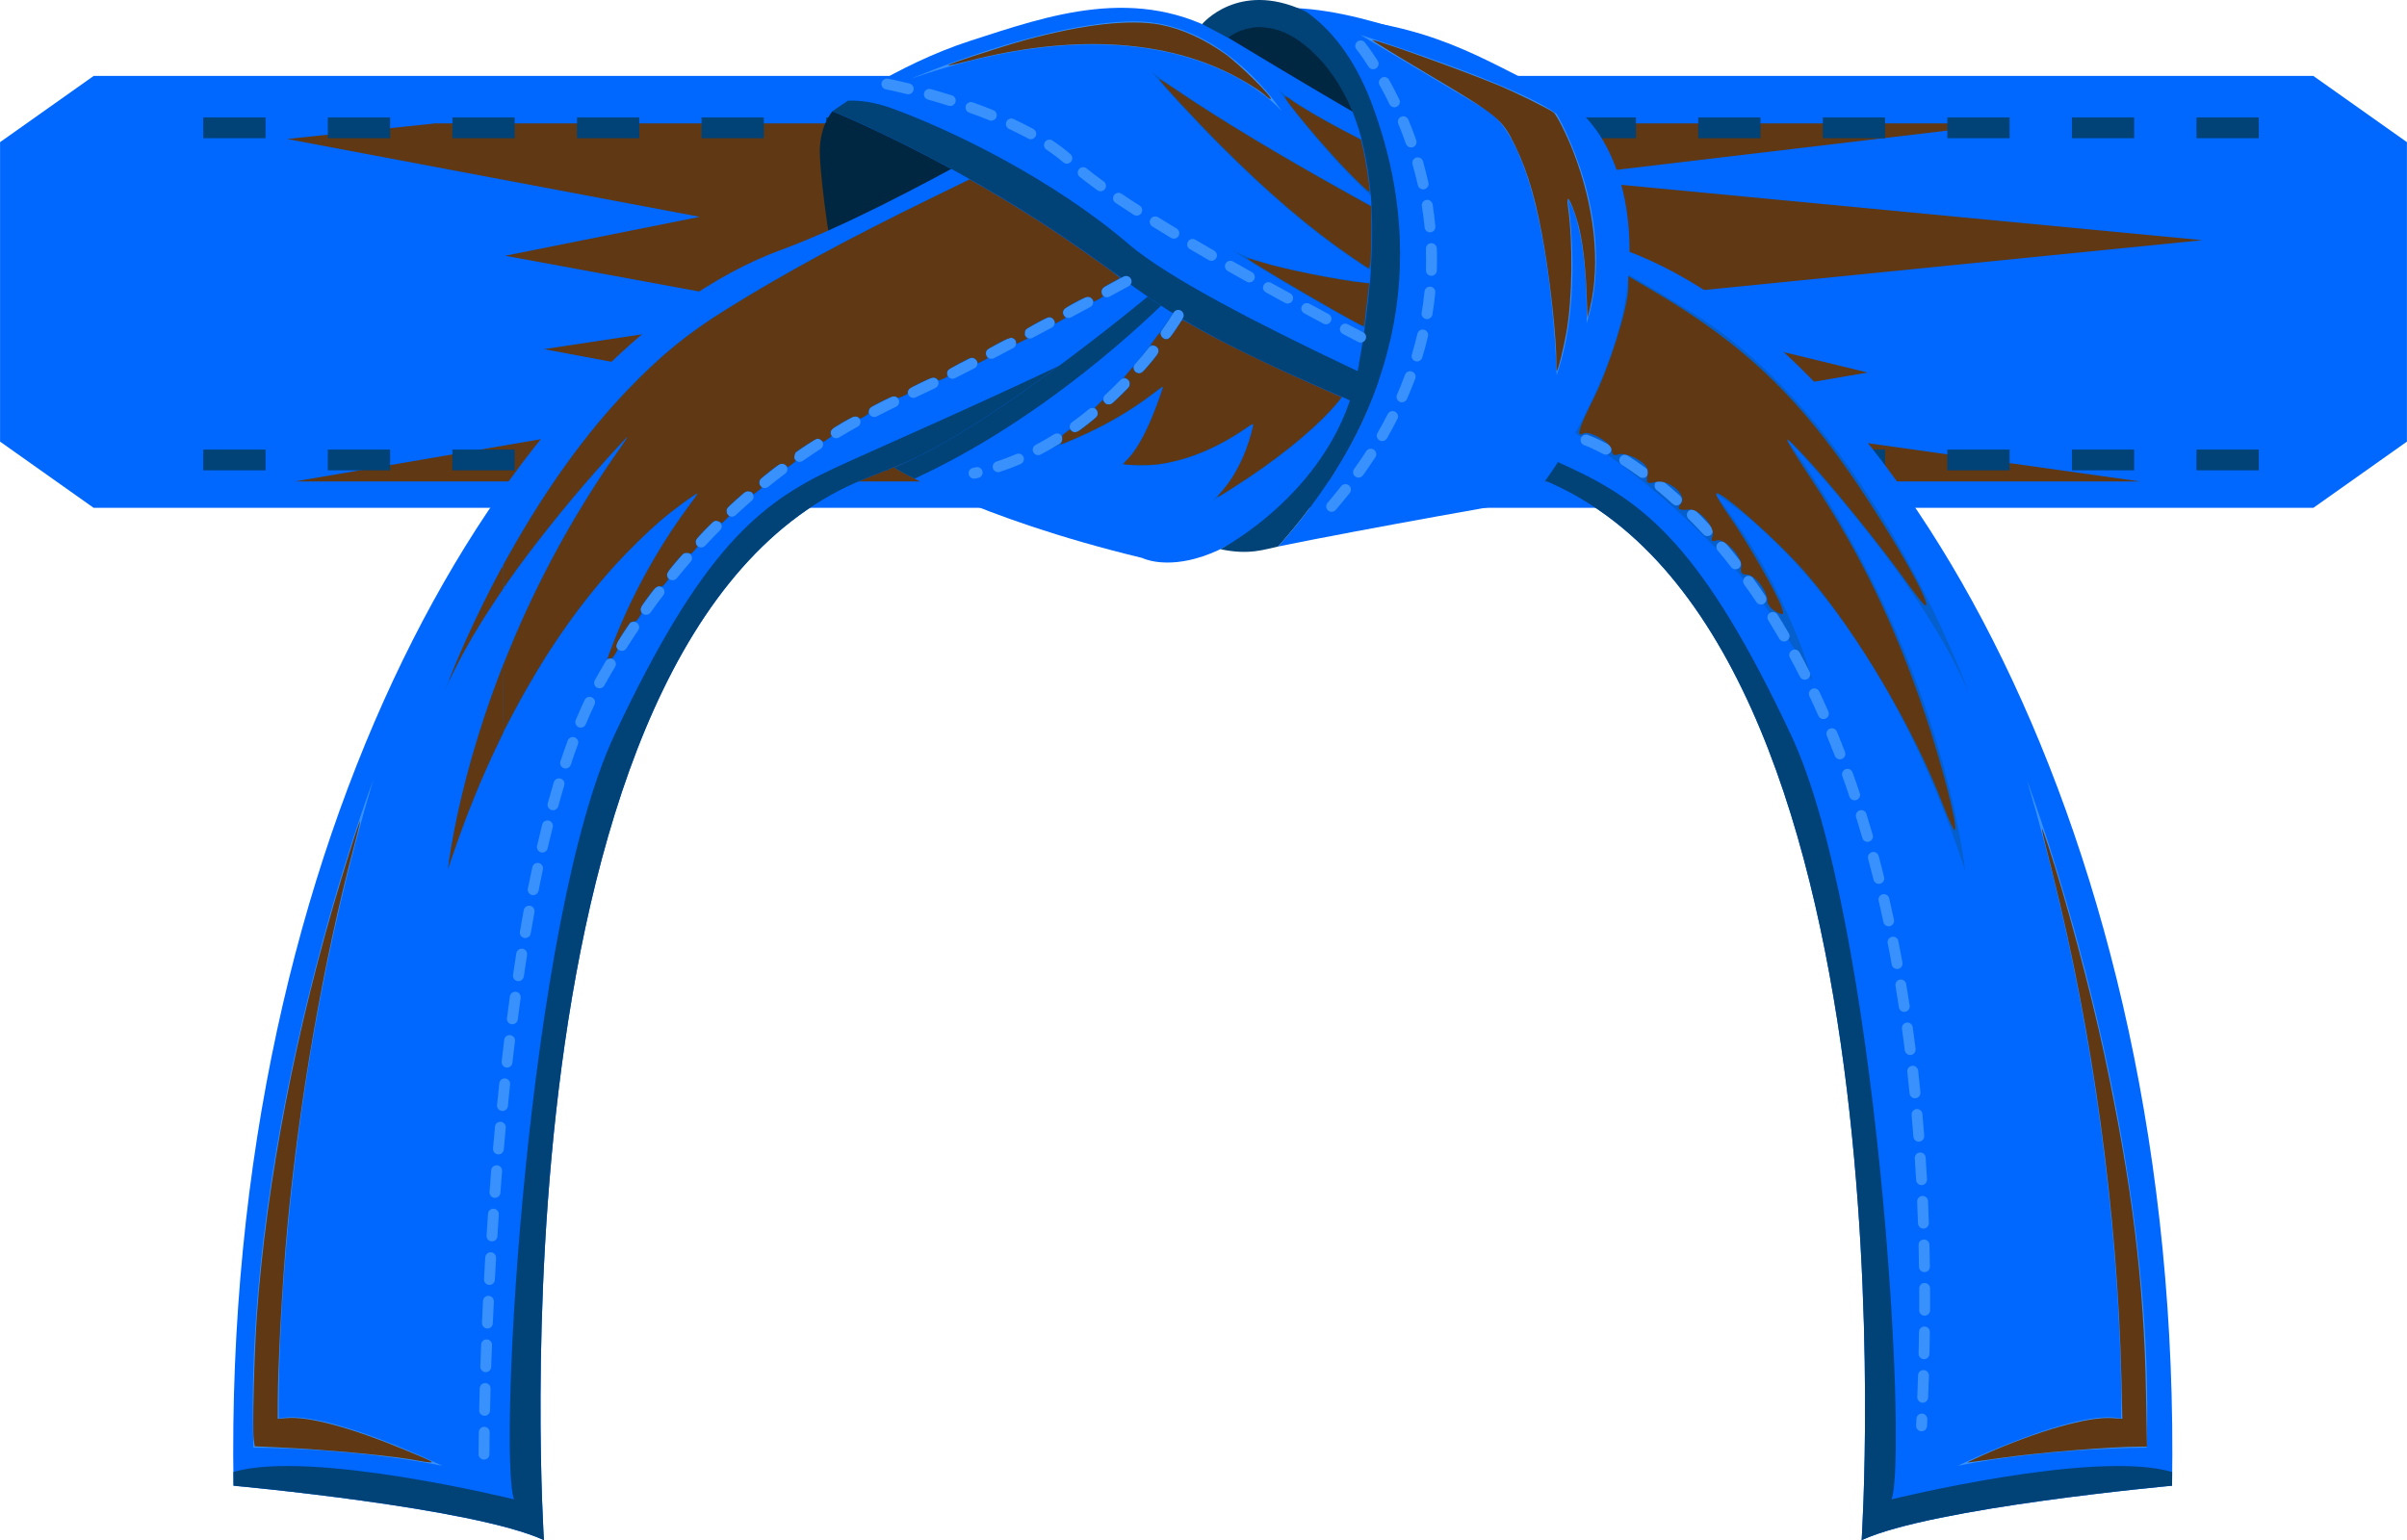 <?xml version="1.0" encoding="UTF-8" standalone="no"?>
<!-- Creator: CorelDRAW 2021 (64-Bit) -->

<svg
   xml:space="preserve"
   width="6.44in"
   height="4.122in"
   version="1.1"
   style="shape-rendering:geometricPrecision; text-rendering:geometricPrecision; image-rendering:optimizeQuality; fill-rule:evenodd; clip-rule:evenodd"
   viewBox="0 0 1444.85 924.84"
   id="svg25"
   sodipodi:docname="Karate_blue_brown_belt.svg"
   inkscape:version="1.3.2 (091e20e, 2023-11-25)"
   xmlns:inkscape="http://www.inkscape.org/namespaces/inkscape"
   xmlns:sodipodi="http://sodipodi.sourceforge.net/DTD/sodipodi-0.dtd"
   xmlns="http://www.w3.org/2000/svg"
   xmlns:svg="http://www.w3.org/2000/svg"><sodipodi:namedview
   id="namedview25"
   pagecolor="#ffffff"
   bordercolor="#000000"
   borderopacity="0.25"
   inkscape:showpageshadow="2"
   inkscape:pageopacity="0.0"
   inkscape:pagecheckerboard="0"
   inkscape:deskcolor="#d1d1d1"
   inkscape:document-units="in"
   inkscape:zoom="0.95162693"
   inkscape:cx="361.4862"
   inkscape:cy="295.8092"
   inkscape:window-width="1392"
   inkscape:window-height="1212"
   inkscape:window-x="1402"
   inkscape:window-y="86"
   inkscape:window-maximized="0"
   inkscape:current-layer="Layer_x0020_1" />
 <defs
   id="defs1">
  <style
   type="text/css"
   id="style1">
   <![CDATA[
    .fil3 {fill:#002742;fill-rule:nonzero}
    .fil0 {fill:#0068FF;fill-rule:nonzero}
    .fil2 {fill:#014277;fill-rule:nonzero}
    .fil1 {fill:#055FCC;fill-rule:nonzero}
    .fil4 {fill:#3891FC;fill-rule:nonzero}
   ]]>
  </style>
 </defs>
 <g
   id="Layer_x0020_1"
   inkscape:label="Layer 1">
  <polygon
   class="fil0"
   points="1388.67,45.6 56.18,45.6 -0,85.36 -0,265.18 56.18,304.95 1388.67,304.95 1444.85,265.18 1444.85,85.36 "
   id="polygon1" />
  <polygon
   class="fil1"
   points="261.07,74.11 1205.23,74.11 929.44,106.84 1322.08,144.22 948.16,181.61 1121.08,223.69 985.56,247.05 1284.69,289.11 176.92,289.11 476.05,237.7 326.49,209.66 480.74,186.29 303.14,153.57 420,130.2 172.24,83.46 "
   id="polygon2"
   style="fill:#603813;fill-opacity:1" />
  <path
   class="fil2"
   d="M1318.51 82.99l0 -12.46 37.39 0 0 12.46 -37.39 0 0 0zm-74.78 0l0 -12.46 37.39 0 0 12.46 -37.39 0 0 0zm-74.78 0l0 -12.46 37.39 0 0 12.46 -37.39 0 0 0zm-74.78 0l0 -12.46 37.39 0 0 12.46 -37.39 0 0 0zm-74.78 0l0 -12.46 37.39 0 0 12.46 -37.39 0 0 0zm-74.78 0l0 -12.46 37.39 0 0 12.46 -37.39 0 0 0zm-74.78 0l0 -12.46 37.39 0 0 12.46 -37.39 0 0 0zm-74.78 0l0 -12.46 37.39 0 0 12.46 -37.39 0 0 0zm-74.78 0l0 -12.46 37.39 0 0 12.46 -37.39 0 0 0zm-74.78 0l0 -12.46 37.39 0 0 12.46 -37.39 0 0 0zm-74.78 0l0 -12.46 37.39 0 0 12.46 -37.39 0 0 0zm-74.85 0l0 -12.46 37.45 0 0 12.46 -37.45 0 0 0zm-74.78 0l0 -12.46 37.39 0 0 12.46 -37.39 0 0 0zm-74.78 0l0 -12.46 37.39 0 0 12.46 -37.39 0 0 0zm-74.78 0l0 -12.46 37.39 0 0 12.46 -37.39 0 0 0zm-74.78 0l0 -12.46 37.39 0 0 12.46 -37.39 0 0 0zm-74.78 0l0 -12.46 37.39 0 0 12.46 -37.39 0 0 0z"
   id="path2" />
  <path
   class="fil2"
   d="M1318.51 282.42l0 -12.46 37.39 0 0 12.46 -37.39 0 0 0zm-74.78 0l0 -12.46 37.39 0 0 12.46 -37.39 0 0 0zm-74.78 0l0 -12.46 37.39 0 0 12.46 -37.39 0 0 0zm-74.78 0l0 -12.46 37.39 0 0 12.46 -37.39 0 0 0zm-74.78 0l0 -12.46 37.39 0 0 12.46 -37.39 0 0 0zm-74.78 0l0 -12.46 37.39 0 0 12.46 -37.39 0 0 0zm-74.78 0l0 -12.46 37.39 0 0 12.46 -37.39 0 0 0zm-74.78 0l0 -12.46 37.39 0 0 12.46 -37.39 0 0 0zm-74.78 0l0 -12.46 37.39 0 0 12.46 -37.39 0 0 0zm-74.78 0l0 -12.46 37.39 0 0 12.46 -37.39 0 0 0zm-74.78 0l0 -12.46 37.39 0 0 12.46 -37.39 0 0 0zm-74.85 0l0 -12.46 37.45 0 0 12.46 -37.45 0 0 0zm-74.78 0l0 -12.46 37.39 0 0 12.46 -37.39 0 0 0zm-74.78 0l0 -12.46 37.39 0 0 12.46 -37.39 0 0 0zm-74.78 0l0 -12.46 37.39 0 0 12.46 -37.39 0 0 0zm-74.78 0l0 -12.46 37.39 0 0 12.46 -37.39 0 0 0zm-74.78 0l0 -12.46 37.39 0 0 12.46 -37.39 0 0 0z"
   id="path3" />
  <path
   class="fil3"
   d="M499.71 66.79c0,0 -7.64,8.17 -7.64,24.51 0,16.34 13.55,146.35 54.46,187.27 0,0 84.89,-37.76 145.44,-98.32 0,0 -137.8,-103.11 -192.26,-113.46z"
   id="path4" />
  <path
   class="fil0"
   d="M944.28 66.79c0,0 -37.64,-27.79 -83.41,-42.5 -45.71,-14.71 -99.67,-34.32 -152.77,-2.45 -53.16,31.87 -168.05,102.09 -239.44,128.3 -160.16,58.84 -335.05,349.76 -328.52,742.02 0,0 143.84,13.08 186.34,32.69 0,0 -35.98,-545.88 192.81,-637.41 228.85,-91.53 212.46,-94.8 284.41,-143.83 71.89,-49.03 140.57,-76.82 140.57,-76.82z"
   id="path5" />
  <path
   class="fil2"
   d="M140.14 892.16c-0.06,-2.75 -0.06,-5.48 -0.06,-8.23 46.14,-13.8 168.42,16.4 168.42,16.4 -9.79,-27.78 8.13,-348.13 60.43,-459.27 52.3,-111.13 86.67,-138.92 132.38,-160.17 45.77,-21.25 219.05,-94.79 264.82,-134.02 45.77,-39.23 106.2,-68.64 142.18,-81.72 10.59,-3.85 19.47,-4.97 26.73,-4.68 5.85,3.84 9.24,6.31 9.24,6.31 0,0 -68.68,27.78 -140.57,76.82 -71.95,49.03 -55.56,52.3 -284.41,143.83 -228.79,91.53 -192.81,637.41 -192.81,637.41 -42.5,-19.61 -186.34,-32.69 -186.34,-32.69z"
   id="path6" />
  <path
   class="fil0"
   d="M697.69 170.85c0,0 -102.07,86.43 -160.96,109.88 0,0 46.88,29.64 148.95,54.33 0,0 52.85,27.17 132.69,-89.51l-120.68 -74.7z"
   id="path7" />
  <path
   class="fil1"
   d="M707.18 183.07c0,0 -36.1,60.01 -85.75,88.91 0,0 38.38,-8.9 76.75,-40.02 0,0 -11.27,37.79 -24.83,46.68 0,0 33.88,8.89 79.03,-24.45 0,0 -4.56,28.89 -24.89,46.67 0,0 58.71,-33.34 81.31,-66.68l-101.64 -51.12z"
   id="path8" />
  <path
   class="fil2"
   d="M697.69 170.85c0,0 -102.07,86.43 -160.96,109.88 0,0 4,2.53 12.2,6.71 77.62,-35.7 139.53,-95.06 156.28,-111.95l-7.52 -4.64z"
   id="path9" />
  <path
   class="fil0"
   d="M499.71 66.79c0,0 37.58,-27.79 83.35,-42.5 45.77,-14.71 99.67,-34.32 152.83,-2.45 53.1,31.87 168.05,102.09 239.44,128.3 160.16,58.84 335.05,349.76 328.52,742.02 0,0 -143.84,13.08 -186.34,32.69 0,0 35.98,-545.88 -192.87,-637.41 -228.79,-91.53 -212.46,-94.8 -284.35,-143.83 -71.95,-49.03 -140.57,-76.82 -140.57,-76.82z"
   id="path10" />
  <path
   class="fil3"
   d="M735.89 21.84c19.34,11.62 46.94,28.34 77.62,46.16 -8.13,-19.77 -24.89,-43.95 -46.14,-50.25 -12.32,-3.63 -24.27,-1.11 -33.76,2.82 0.74,0.42 1.54,0.83 2.28,1.27z"
   id="path11" />
  <path
   class="fil1"
   d="M640.28 143.61c-20.14,-13.71 -39.98,-25.76 -58.15,-36 -44.6,21.47 -97.82,47.38 -152.16,81.76 -106.82,67.56 -163.43,226.64 -163.43,226.64 30.49,-71.91 111.13,-154.72 111.13,-154.72 -95.91,130.75 -108.97,261.5 -108.97,261.5 56.67,-174.32 150.37,-226.63 150.37,-226.63 -45.77,58.84 -58.83,113.32 -58.83,113.32 41.4,-82.81 132.94,-152.55 198.29,-178.7 40.16,-16.07 87.72,-42.83 118.46,-61.08 -10.41,-7.5 -21.62,-15.78 -36.71,-26.08z"
   id="path12" />
  <path
   class="fil1"
   d="M739.4 150.14c0,0 85.01,54.48 150.37,80.63 65.36,26.15 156.9,95.89 198.29,178.7 0,0 -13.06,-54.49 -58.83,-113.32 0,0 93.7,52.31 150.37,226.63 0,0 -13.06,-130.75 -108.97,-261.5 0,0 80.64,82.82 111.13,154.72 0,0 -56.61,-159.08 -163.43,-226.64 -106.75,-67.55 -209.2,-102.42 -250.59,-135.1 0,0 41.4,58.84 80.64,82.8 0,0 -100.23,-52.29 -156.9,-93.7 0,0 76.26,91.53 148.15,128.57 0,0 -71.89,-6.54 -100.23,-21.8z"
   id="path13" />
  <path
   class="fil2"
   d="M1303.85 892.16c0,-2.75 0,-5.48 0.06,-8.23 -46.2,-13.8 -168.42,16.4 -168.42,16.4 9.79,-27.78 -8.19,-348.13 -60.49,-459.27 -52.3,-111.13 -86.61,-138.92 -132.38,-160.17 -45.77,-21.25 -218.99,-94.79 -264.76,-134.02 -45.77,-39.23 -106.26,-68.64 -142.24,-81.72 -10.53,-3.85 -19.4,-4.97 -26.67,-4.68 -5.91,3.84 -9.24,6.31 -9.24,6.31 0,0 68.62,27.78 140.57,76.82 71.89,49.03 55.56,52.3 284.35,143.83 228.85,91.53 192.87,637.41 192.87,637.41 42.5,-19.61 186.34,-32.69 186.34,-32.69z"
   id="path14" />
  <path
   class="fil4"
   d="M1216.68 468.31c0,0 78.42,207.03 71.89,400.97 0,0 -58.83,0 -113.35,10.89 0,0 71.95,-34.86 98.07,-28.32 0,0 4.37,-178.69 -56.61,-383.54z"
   id="path15" />
  <path
   class="fil4"
   d="M224.04 468.31c0,0 -78.48,207.03 -71.95,400.97 0,0 58.89,0 113.35,10.89 0,0 -71.89,-34.86 -98.07,-28.32 0,0 -4.37,-178.69 56.67,-383.54z"
   id="path16" />
  <path
   class="fil4"
   d="M547.08 47.18c0,0 80.08,-34.32 134.04,-34.32 53.9,0 88.28,53.94 88.28,53.94 0,0 -62.16,-75.18 -222.32,-19.61z"
   id="path17" />
  <path
   class="fil4"
   d="M1153.3 859.47c-1.79,-0.09 -3.2,-1.63 -3.08,-3.43l0 0c0.06,-1.36 0.12,-2.72 0.18,-4.08l0 0c0.06,-1.8 1.6,-3.2 3.39,-3.12l0 0c1.79,0.08 3.2,1.61 3.14,3.41l0 0c-0.06,1.36 -0.12,2.73 -0.18,4.1l0 0c-0.12,1.76 -1.54,3.12 -3.26,3.12l0 0c-0.06,0 -0.12,0 -0.18,0l0 0zm0.74 -17.16c-1.79,-0.07 -3.2,-1.59 -3.14,-3.39l0 0c0.18,-4.37 0.37,-8.72 0.49,-13.04l0 0c0,-1.8 1.54,-3.22 3.33,-3.17l0 0c1.79,0.05 3.2,1.56 3.2,3.36l0 0c-0.12,4.33 -0.31,8.7 -0.49,13.09l0 0c-0.06,1.76 -1.48,3.14 -3.2,3.14l0 0c-0.06,0 -0.12,0 -0.18,0l0 0zm0.86 -26.12c-1.79,-0.05 -3.26,-1.54 -3.2,-3.34l0 0c0.06,-4.39 0.18,-8.74 0.25,-13.04l0 0c0,-1.81 1.48,-3.26 3.26,-3.23l0 0c1.85,0.02 3.26,1.5 3.26,3.3l0 0c-0.06,4.34 -0.12,8.7 -0.25,13.1l0 0c-0.06,1.78 -1.48,3.2 -3.26,3.2l0 0c0,0 -0.06,0 -0.06,0l0 0zm0.37 -26.14c-1.79,-0.01 -3.26,-1.48 -3.2,-3.29l0 0c0,-2.22 0,-4.43 0,-6.62l0 0c0,-2.16 0,-4.3 0,-6.43l0 0c-0.06,-1.8 1.42,-3.28 3.2,-3.29l0 0c1.85,0 3.33,1.45 3.33,3.26l0 0c0,2.14 0,4.29 0,6.46l0 0c0,2.2 0,4.42 0,6.64l0 0c0,1.8 -1.48,3.26 -3.26,3.26l0 0c-0.06,0 -0.06,0 -0.06,0l0 0zm-3.33 -29.38c-0.06,-4.39 -0.19,-8.72 -0.25,-13.04l0 0c-0.06,-1.81 1.36,-3.3 3.2,-3.34l0 0c1.79,-0.04 3.26,1.39 3.33,3.19l0 0c0.12,4.33 0.18,8.7 0.25,13.1l0 0c0,1.81 -1.42,3.29 -3.26,3.31l0 0c0,0 0,0 0,0l0 0c-1.79,0 -3.26,-1.44 -3.26,-3.22l0 0zm-0.62 -26.07c-0.12,-4.39 -0.31,-8.73 -0.49,-13.04l0 0c-0.06,-1.8 1.29,-3.33 3.14,-3.4l0 0c1.79,-0.08 3.33,1.32 3.39,3.12l0 0c0.18,4.32 0.37,8.69 0.49,13.09l0 0c0.06,1.8 -1.36,3.31 -3.14,3.38l0 0c-0.06,0 -0.12,0 -0.12,0l0 0c-1.79,0 -3.2,-1.39 -3.26,-3.15l0 0zm-1.11 -26.05c-0.25,-4.39 -0.49,-8.72 -0.8,-13.01l0 0c-0.12,-1.81 1.29,-3.37 3.08,-3.47l0 0c1.79,-0.12 3.33,1.25 3.45,3.05l0 0c0.31,4.32 0.55,8.69 0.8,13.08l0 0c0.06,1.8 -1.29,3.34 -3.08,3.43l0 0c-0.06,0.01 -0.12,0.01 -0.18,0.01l0 0c-1.73,0 -3.2,-1.36 -3.26,-3.09l0 0zm-1.66 -26.03c-0.37,-4.37 -0.68,-8.7 -1.05,-12.99l0 0c-0.18,-1.8 1.17,-3.38 2.96,-3.54l0 0c1.79,-0.16 3.39,1.17 3.51,2.97l0 0c0.37,4.31 0.74,8.67 1.11,13.07l0 0c0.12,1.8 -1.23,3.36 -3.02,3.51l0 0c-0.12,0.01 -0.18,0.01 -0.31,0.01l0 0c-1.66,0 -3.08,-1.31 -3.2,-3.03l0 0zm-2.28 -25.96c-0.43,-4.37 -0.86,-8.69 -1.36,-12.96l0 0c-0.18,-1.79 1.11,-3.41 2.9,-3.61l0 0c1.79,-0.2 3.39,1.09 3.63,2.89l0 0c0.43,4.3 0.92,8.64 1.36,13.04l0 0c0.18,1.79 -1.17,3.39 -2.96,3.58l0 0c-0.12,0.01 -0.18,0.01 -0.31,0.01l0 0c-1.66,0 -3.08,-1.26 -3.26,-2.94l0 0zm-2.9 -25.9c-0.49,-4.35 -1.11,-8.66 -1.66,-12.92l0 0c-0.25,-1.79 0.99,-3.44 2.77,-3.69l0 0c1.79,-0.24 3.45,1.01 3.7,2.8l0 0c0.62,4.28 1.17,8.62 1.72,12.99l0 0c0.18,1.79 -1.05,3.43 -2.83,3.65l0 0c-0.18,0.02 -0.31,0.02 -0.43,0.02l0 0c-1.6,0 -3.02,-1.21 -3.26,-2.86l0 0zm-3.51 -25.8c-0.68,-4.34 -1.36,-8.64 -2.03,-12.86l0 0c-0.31,-1.79 0.86,-3.46 2.65,-3.76l0 0c1.79,-0.3 3.51,0.91 3.76,2.69l0 0c0.74,4.26 1.42,8.58 2.09,12.95l0 0c0.25,1.78 -0.98,3.45 -2.77,3.71l0 0c-0.18,0.03 -0.31,0.04 -0.49,0.04l0 0c-1.6,0 -2.96,-1.16 -3.2,-2.78l0 0zm-4.31 -25.69c-0.74,-4.32 -1.54,-8.58 -2.4,-12.79l0 0c-0.37,-1.77 0.8,-3.49 2.59,-3.84l0 0c1.79,-0.34 3.51,0.8 3.82,2.57l0 0c0.86,4.24 1.66,8.54 2.46,12.9l0 0c0.31,1.76 -0.86,3.47 -2.65,3.79l0 0c-0.18,0.04 -0.37,0.05 -0.55,0.05l0 0c-1.6,0 -2.96,-1.11 -3.26,-2.69l0 0zm-4.99 -25.53c-0.92,-4.3 -1.91,-8.53 -2.83,-12.71l0 0c-0.43,-1.76 0.68,-3.52 2.4,-3.92l0 0c1.79,-0.4 3.51,0.69 3.94,2.45l0 0c0.98,4.21 1.91,8.48 2.83,12.82l0 0c0.37,1.76 -0.74,3.5 -2.46,3.87l0 0c-0.25,0.06 -0.49,0.07 -0.74,0.07l0 0c-1.48,0 -2.83,-1.05 -3.14,-2.58l0 0zm-5.91 -25.36c-1.05,-4.26 -2.16,-8.46 -3.26,-12.58l0 0c-0.43,-1.75 0.55,-3.54 2.34,-4.02l0 0c1.72,-0.46 3.51,0.57 4,2.31l0 0c1.11,4.17 2.22,8.4 3.26,12.71l0 0c0.43,1.74 -0.62,3.52 -2.34,3.96l0 0c-0.31,0.06 -0.55,0.09 -0.8,0.09l0 0c-1.48,0 -2.83,-0.98 -3.2,-2.48l0 0zm-6.72 -25.11c-1.23,-4.23 -2.53,-8.38 -3.76,-12.46l0 0c-0.55,-1.73 0.43,-3.55 2.16,-4.09l0 0c1.73,-0.54 3.51,0.43 4.07,2.16l0 0c1.29,4.12 2.53,8.3 3.76,12.57l0 0c0.55,1.74 -0.49,3.55 -2.22,4.05l0 0c-0.31,0.09 -0.55,0.13 -0.86,0.13l0 0c-1.48,0 -2.77,-0.93 -3.14,-2.36l0 0zm-7.76 -24.83c-1.42,-4.17 -2.77,-8.27 -4.25,-12.28l0 0c-0.62,-1.71 0.31,-3.57 1.97,-4.19l0 0c1.73,-0.6 3.57,0.28 4.19,1.98l0 0c1.48,4.07 2.9,8.21 4.31,12.43l0 0c0.55,1.71 -0.37,3.55 -2.09,4.13l0 0c-0.31,0.12 -0.68,0.17 -1.05,0.17l0 0c-1.36,0 -2.59,-0.86 -3.08,-2.24l0 0zm-8.75 -24.46c-1.6,-4.11 -3.2,-8.13 -4.81,-12.07l0 0c-0.68,-1.68 0.12,-3.58 1.79,-4.26l0 0c1.66,-0.68 3.57,0.11 4.25,1.78l0 0c1.66,3.99 3.26,8.06 4.87,12.21l0 0c0.62,1.69 -0.19,3.58 -1.91,4.23l0 0c-0.37,0.15 -0.74,0.22 -1.17,0.22l0 0c-1.29,0 -2.53,-0.8 -3.02,-2.1l0 0zm-9.86 -24.02c-1.79,-4.04 -3.57,-7.97 -5.42,-11.82l0 0c-0.74,-1.63 -0.06,-3.57 1.6,-4.35l0 0c1.6,-0.77 3.57,-0.07 4.31,1.57l0 0c1.85,3.89 3.7,7.88 5.48,11.96l0 0c0.74,1.65 -0.06,3.59 -1.66,4.31l0 0c-0.43,0.18 -0.92,0.28 -1.36,0.28l0 0c-1.23,0 -2.46,-0.73 -2.96,-1.95l0 0zm-11.09 -23.48c-1.97,-3.94 -4,-7.77 -6.04,-11.5l0 0c-0.86,-1.58 -0.25,-3.57 1.36,-4.43l0 0c1.6,-0.86 3.57,-0.27 4.44,1.32l0 0c2.03,3.78 4.07,7.66 6.04,11.65l0 0c0.86,1.61 0.18,3.58 -1.42,4.39l0 0c-0.43,0.24 -0.99,0.35 -1.48,0.35l0 0c-1.17,0 -2.34,-0.65 -2.89,-1.79l0 0zm-12.38 -22.81c-2.22,-3.82 -4.44,-7.52 -6.65,-11.11l0 0c-0.99,-1.53 -0.49,-3.54 1.05,-4.5l0 0c1.54,-0.95 3.51,-0.49 4.5,1.05l0 0c2.28,3.64 4.56,7.4 6.78,11.29l0 0c0.92,1.56 0.37,3.55 -1.17,4.47l0 0c-0.55,0.3 -1.11,0.44 -1.66,0.44l0 0c-1.11,0 -2.22,-0.58 -2.83,-1.63l0 0zm-13.74 -21.99c-2.46,-3.67 -4.93,-7.22 -7.39,-10.62l0 0c-1.05,-1.47 -0.68,-3.51 0.74,-4.57l0 0c1.48,-1.05 3.51,-0.73 4.56,0.74l0 0c2.53,3.47 5.05,7.07 7.58,10.82l0 0c0.98,1.5 0.55,3.52 -0.92,4.53l0 0c-0.55,0.37 -1.17,0.55 -1.79,0.55l0 0c-1.05,0 -2.09,-0.5 -2.77,-1.45l0 0zm-15.15 -20.98c-2.71,-3.51 -5.42,-6.85 -8.13,-10.03l0 0c-1.17,-1.38 -0.99,-3.44 0.37,-4.61l0 0c1.36,-1.17 3.45,-1 4.62,0.39l0 0c2.71,3.26 5.54,6.67 8.32,10.24l0 0c1.11,1.42 0.86,3.48 -0.55,4.59l0 0c-0.62,0.47 -1.36,0.69 -2.03,0.69l0 0c-0.98,0 -1.91,-0.43 -2.59,-1.26l0 0zm-16.69 -19.74c-3.02,-3.28 -6.04,-6.39 -8.93,-9.31l0 0c-1.29,-1.27 -1.29,-3.34 -0.06,-4.62l0 0c1.29,-1.29 3.39,-1.29 4.62,-0.01l0 0c3.02,2.98 6.1,6.16 9.18,9.52l0 0c1.23,1.33 1.11,3.4 -0.18,4.62l0 0c-0.62,0.58 -1.42,0.86 -2.22,0.86l0 0c-0.86,0 -1.79,-0.36 -2.4,-1.06l0 0zm-18.3 -18.21c-3.39,-3.04 -6.65,-5.85 -9.79,-8.42l0 0c-1.42,-1.14 -1.6,-3.2 -0.49,-4.6l0 0c1.17,-1.4 3.2,-1.6 4.62,-0.47l0 0c3.2,2.65 6.59,5.53 10.04,8.64l0 0c1.29,1.21 1.42,3.28 0.18,4.61l0 0c-0.62,0.71 -1.54,1.08 -2.4,1.08l0 0c-0.8,0 -1.54,-0.28 -2.16,-0.84l0 0zm-20.02 -16.29c-3.82,-2.76 -7.39,-5.17 -10.66,-7.25l0 0c-1.48,-0.96 -1.97,-2.98 -0.99,-4.51l0 0c0.99,-1.53 2.96,-1.98 4.5,-1.01l0 0c3.39,2.15 7.08,4.63 10.96,7.48l0 0c1.48,1.06 1.79,3.1 0.74,4.57l0 0c-0.62,0.88 -1.6,1.35 -2.65,1.35l0 0c-0.68,0 -1.36,-0.2 -1.91,-0.62l0 0zm-21.75 -13.72c-3.63,-1.95 -6.59,-3.29 -8.5,-4.13l0 0c-1.97,-0.84 -2.89,-1.16 -2.96,-1.16l0 0c-1.66,-0.58 -2.59,-2.44 -2.03,-4.15l0 0c0.62,-1.71 2.46,-2.62 4.19,-2.04l0 0c0.12,0.06 4.68,1.63 12.38,5.71l0 0c1.6,0.84 2.22,2.82 1.36,4.42l0 0c-0.62,1.1 -1.72,1.73 -2.89,1.73l0 0c-0.49,0 -1.05,-0.13 -1.54,-0.38l0 0z"
   id="path18" />
  <path
   class="fil4"
   d="M290.51 876.46c-1.85,-0.02 -3.26,-1.48 -3.26,-3.29l0 0c0,-2.61 0.06,-7.1 0.12,-13.18l0 0c0.06,-1.81 1.54,-3.25 3.33,-3.22l0 0c1.79,0.02 3.26,1.51 3.2,3.31l0 0c-0.06,6.08 -0.12,10.53 -0.12,13.12l0 0c0,1.8 -1.48,3.26 -3.26,3.26l0 0c0,0 0,0 0,0l0 0zm0.31 -26.29c-1.85,-0.04 -3.26,-1.53 -3.2,-3.33l0 0c0.06,-4.03 0.18,-8.41 0.31,-13.14l0 0c0.06,-1.8 1.54,-3.23 3.33,-3.18l0 0c1.85,0.04 3.26,1.55 3.2,3.35l0 0c-0.12,4.72 -0.25,9.09 -0.31,13.1l0 0c-0.06,1.78 -1.48,3.2 -3.26,3.2l0 0c-0.06,0 -0.06,0 -0.06,0l0 0zm0.68 -26.22c-1.85,-0.06 -3.26,-1.57 -3.2,-3.37l0 0c0.12,-4.19 0.31,-8.57 0.49,-13.12l0 0c0.06,-1.81 1.54,-3.22 3.39,-3.15l0 0c1.79,0.06 3.2,1.58 3.14,3.39l0 0c-0.19,4.54 -0.31,8.91 -0.49,13.08l0 0c-0.06,1.77 -1.48,3.17 -3.27,3.17l0 0c0,0 -0.06,0 -0.06,0l0 0zm0.92 -26.19c-1.79,-0.09 -3.2,-1.6 -3.14,-3.41l0 0c0.18,-4.24 0.37,-8.62 0.62,-13.1l0 0c0.06,-1.81 1.6,-3.2 3.39,-3.12l0 0c1.79,0.09 3.2,1.61 3.14,3.42l0 0c-0.25,4.47 -0.43,8.83 -0.62,13.07l0 0c-0.06,1.76 -1.54,3.14 -3.26,3.14l0 0c-0.06,0 -0.06,0 -0.12,0l0 0zm1.17 -26.18c-1.79,-0.09 -3.14,-1.63 -3.08,-3.43l0 0c0.25,-4.29 0.49,-8.65 0.74,-13.1l0 0 0 0.01c0.12,-1.82 1.66,-3.19 3.45,-3.08l0 0c1.79,0.1 3.14,1.64 3.08,3.45l0 0c-0.25,4.43 -0.49,8.78 -0.74,13.06l0 0c-0.06,1.75 -1.54,3.1 -3.26,3.1l0 0c-0.06,0 -0.12,0 -0.18,-0.01l0 0zm1.48 -26.15c-1.79,-0.12 -3.14,-1.67 -3.02,-3.47l0 0c0.25,-4.31 0.55,-8.67 0.86,-13.08l0 0c0.12,-1.8 1.66,-3.17 3.45,-3.04l0 0c1.79,0.12 3.14,1.68 3.02,3.47l0 0c-0.25,4.41 -0.55,8.77 -0.8,13.05l0 0c-0.12,1.74 -1.6,3.07 -3.26,3.07l0 0c-0.06,0 -0.19,-0.01 -0.25,-0.01l0 0zm1.79 -26.14c-1.85,-0.13 -3.14,-1.7 -3.02,-3.5l0 0c0.31,-4.32 0.62,-8.68 0.99,-13.07l0 0c0.12,-1.8 1.72,-3.14 3.51,-3l0 0c1.79,0.15 3.14,1.72 3.02,3.52l0 0c-0.37,4.38 -0.68,8.72 -0.99,13.03l0 0c-0.12,1.72 -1.6,3.03 -3.26,3.03l0 0c-0.12,0 -0.18,-0.01 -0.25,-0.01l0 0zm2.03 -26.1c-1.79,-0.15 -3.14,-1.74 -2.96,-3.54l0 0c0.37,-4.32 0.74,-8.68 1.17,-13.07l0 0c0.12,-1.79 1.73,-3.12 3.51,-2.95l0 0c1.79,0.17 3.14,1.76 2.96,3.56l0 0c-0.37,4.36 -0.8,8.7 -1.17,13.02l0 0c-0.12,1.71 -1.54,2.99 -3.26,2.99l0 0c-0.06,0 -0.12,0 -0.25,-0.01l0 0zm2.34 -26.08c-1.79,-0.18 -3.08,-1.79 -2.89,-3.58l0 0c0.43,-4.33 0.86,-8.69 1.36,-13.04l0 0c0.18,-1.8 1.79,-3.1 3.57,-2.91l0 0c1.79,0.18 3.08,1.81 2.89,3.6l0 0c-0.43,4.35 -0.92,8.68 -1.29,13l0 0c-0.18,1.69 -1.6,2.95 -3.26,2.94l0 0c-0.12,0 -0.25,0 -0.37,-0.01l0 0zm2.77 -26.04c-1.85,-0.2 -3.08,-1.83 -2.9,-3.62l0 0c0.49,-4.32 0.99,-8.67 1.54,-13.03l0 0.01c0.19,-1.79 1.85,-3.07 3.63,-2.85l0 0c1.79,0.22 3.08,1.85 2.83,3.63l0 0c-0.49,4.33 -1.05,8.66 -1.54,12.98l0 0c-0.18,1.66 -1.6,2.9 -3.2,2.9l0 0c-0.12,0 -0.25,-0.01 -0.37,-0.02l0 0zm3.08 -26.03c-1.79,-0.23 -3.02,-1.88 -2.77,-3.67l0 0c0.55,-4.34 1.11,-8.67 1.73,-13.01l0 0c0.25,-1.8 1.91,-3.04 3.7,-2.79l0 0c1.79,0.25 3.02,1.9 2.77,3.69l0 0c-0.62,4.31 -1.17,8.63 -1.72,12.96l0 0c-0.25,1.64 -1.6,2.84 -3.26,2.84l0 0c-0.12,0 -0.25,-0.01 -0.43,-0.02l0 0zm3.57 -25.93c-1.79,-0.26 -3.02,-1.94 -2.71,-3.71l0 0c0.62,-4.34 1.29,-8.66 1.97,-12.98l0 0c0.31,-1.78 1.97,-2.99 3.76,-2.71l0 0c1.79,0.29 2.96,1.96 2.71,3.74l0 0c-0.68,4.29 -1.36,8.6 -1.97,12.91l0 0c-0.25,1.63 -1.66,2.8 -3.26,2.8l0 0c-0.18,0 -0.31,-0.01 -0.49,-0.04l0 0zm4.07 -25.87c-1.79,-0.31 -2.96,-2 -2.65,-3.78l0 0c0.74,-4.34 1.54,-8.65 2.28,-12.93l0 0c0.37,-1.77 2.03,-2.95 3.82,-2.62l0 0c1.79,0.33 2.96,2.03 2.65,3.81l0 0c-0.8,4.26 -1.54,8.54 -2.28,12.84l0 0c-0.31,1.6 -1.66,2.72 -3.26,2.72l0 0c-0.19,0 -0.37,-0.02 -0.55,-0.05l0 0zm4.68 -25.77c-1.79,-0.35 -2.9,-2.08 -2.59,-3.84l0 0c0.86,-4.33 1.79,-8.62 2.71,-12.87l0 0c0.37,-1.77 2.1,-2.9 3.88,-2.51l0 0c1.73,0.38 2.83,2.11 2.46,3.88l0 0c-0.86,4.22 -1.79,8.48 -2.59,12.77l0 0c-0.37,1.56 -1.72,2.64 -3.26,2.64l0 0c-0.18,0 -0.37,-0.02 -0.62,-0.07l0 0zm5.42 -25.62c-1.79,-0.41 -2.83,-2.16 -2.46,-3.92l0 0c0.99,-4.32 2.03,-8.58 3.08,-12.79l0 0c0.43,-1.76 2.22,-2.82 3.94,-2.38l0 0c1.79,0.45 2.83,2.22 2.4,3.97l0 0c-1.05,4.16 -2.09,8.39 -3.08,12.66l0 0c-0.31,1.52 -1.66,2.54 -3.14,2.54l0 0c-0.25,0 -0.49,-0.03 -0.74,-0.09l0 0zm6.28 -25.42c-1.79,-0.48 -2.77,-2.28 -2.34,-4.02l0 0c1.23,-4.29 2.4,-8.52 3.63,-12.67l0 0c0.55,-1.73 2.34,-2.7 4.13,-2.19l0 0c1.73,0.52 2.71,2.34 2.16,4.07l0 0c-1.23,4.09 -2.4,8.26 -3.57,12.51l0 0c-0.43,1.45 -1.73,2.41 -3.14,2.41l0 0c-0.31,0 -0.62,-0.04 -0.86,-0.12l0 0zm7.39 -25.12c-1.73,-0.57 -2.65,-2.42 -2.09,-4.13l0 0c1.42,-4.26 2.83,-8.41 4.37,-12.45l0 0c0.62,-1.69 2.46,-2.56 4.19,-1.94l0 0c1.66,0.63 2.59,2.5 1.91,4.2l0 0c-1.48,3.98 -2.9,8.06 -4.25,12.26l0 0c-0.49,1.36 -1.73,2.23 -3.14,2.23l0 0c-0.31,0 -0.68,-0.05 -0.99,-0.17l0 0zm8.87 -24.62c-1.66,-0.69 -2.46,-2.61 -1.79,-4.28l0 0c1.72,-4.18 3.51,-8.22 5.36,-12.11l0 0c0.8,-1.63 2.77,-2.32 4.37,-1.54l0 0c1.66,0.77 2.34,2.72 1.54,4.35l0 0c-1.79,3.78 -3.51,7.72 -5.24,11.81l0 0c-0.49,1.26 -1.73,2.01 -3.02,2.01l0 0c-0.43,0 -0.86,-0.08 -1.23,-0.25l0 0zm10.96 -23.76c-1.6,-0.87 -2.16,-2.86 -1.29,-4.45l0 0c0.12,-0.21 0.25,-0.41 0.31,-0.61l0 0c2.1,-3.68 4.13,-7.28 6.22,-10.82l0 0c0.92,-1.55 2.96,-2.06 4.5,-1.14l0 0c1.54,0.93 2.09,2.93 1.17,4.48l0 0c-2.09,3.48 -4.13,7.03 -6.16,10.67l0 0c-0.12,0.18 -0.18,0.38 -0.31,0.58l0 0c-0.62,1.07 -1.72,1.68 -2.89,1.68l0 0c-0.49,0 -1.05,-0.13 -1.54,-0.41l0 0zm13.12 -22.58c-1.48,-0.97 -1.97,-2.99 -0.98,-4.51l0 0c2.4,-3.77 4.8,-7.44 7.21,-11.03l0 0c0.99,-1.5 3.02,-1.9 4.5,-0.89l0 0c1.54,1 1.91,3.04 0.92,4.53l0 0c-2.4,3.54 -4.74,7.16 -7.08,10.88l0 0c-0.62,0.98 -1.73,1.52 -2.77,1.52l0 0c-0.62,0 -1.23,-0.16 -1.79,-0.51l0 0zm14.48 -21.79c-1.48,-1.05 -1.79,-3.09 -0.74,-4.57l0 0c2.59,-3.62 5.17,-7.15 7.82,-10.58l0 0c1.11,-1.44 3.14,-1.71 4.56,-0.6l0 0c1.48,1.1 1.73,3.14 0.62,4.58l0 0c-2.59,3.38 -5.17,6.86 -7.7,10.42l0 0c-0.62,0.89 -1.66,1.37 -2.65,1.37l0 0c-0.68,0 -1.36,-0.2 -1.91,-0.62l0 0zm15.71 -20.88c-1.42,-1.15 -1.6,-3.2 -0.49,-4.6l0 0c2.83,-3.46 5.67,-6.82 8.5,-10.08l0 0c1.23,-1.36 3.26,-1.49 4.62,-0.31l0 0c1.36,1.18 1.54,3.25 0.31,4.61l0 0c-2.77,3.2 -5.54,6.49 -8.32,9.91l0 0c-0.68,0.79 -1.6,1.2 -2.53,1.2l0 0c-0.74,0 -1.48,-0.23 -2.09,-0.73l0 0zm17 -19.83c-1.29,-1.24 -1.36,-3.31 -0.12,-4.63l0 0c3.02,-3.27 6.1,-6.43 9.12,-9.48l0 0c1.29,-1.28 3.39,-1.28 4.62,0l0 0c1.29,1.28 1.29,3.34 0,4.61l0 0c-2.96,3.01 -5.98,6.11 -8.99,9.33l0 0c-0.62,0.69 -1.48,1.04 -2.34,1.04l0 0c-0.8,0 -1.6,-0.29 -2.28,-0.87l0 0zm18.36 -18.66c-1.23,-1.31 -1.17,-3.38 0.12,-4.62l0 0c3.26,-3.06 6.59,-6 9.79,-8.83l0 0c1.36,-1.18 3.45,-1.05 4.62,0.32l0 0c1.17,1.37 1.05,3.43 -0.31,4.61l0 0c-3.2,2.78 -6.41,5.67 -9.61,8.67l0 0c-0.62,0.59 -1.48,0.88 -2.28,0.88l0 0c-0.86,0 -1.73,-0.34 -2.34,-1.04l0 0zm19.53 -17.34c-1.11,-1.4 -0.92,-3.46 0.49,-4.59l0 0c3.51,-2.84 6.96,-5.54 10.41,-8.12l0 -0.01c1.42,-1.08 3.51,-0.79 4.56,0.65l0 0c1.11,1.45 0.8,3.49 -0.62,4.58l0 0c-3.39,2.54 -6.78,5.2 -10.23,7.97l0 0c-0.62,0.49 -1.36,0.73 -2.03,0.73l0 0c-0.98,0 -1.91,-0.42 -2.59,-1.21l0 0zm20.76 -15.9c-0.99,-1.48 -0.68,-3.52 0.8,-4.55l0 0c3.76,-2.59 7.39,-5.04 10.96,-7.36l0 0c1.54,-0.98 3.57,-0.55 4.5,0.97l0 0c0.99,1.51 0.55,3.54 -0.92,4.52l0 0c-3.51,2.28 -7.15,4.68 -10.78,7.23l0 0c-0.55,0.39 -1.23,0.59 -1.85,0.58l0 0c-1.05,0 -2.03,-0.48 -2.71,-1.39l0 0zm21.87 -14.4c-0.99,-1.55 -0.43,-3.55 1.11,-4.48l0 0c3.88,-2.35 7.7,-4.53 11.4,-6.6l0 0c1.6,-0.88 3.57,-0.31 4.44,1.27l0 0c0.92,1.58 0.31,3.57 -1.23,4.45l0 0c-3.63,2.02 -7.39,4.18 -11.27,6.49l0 0c-0.49,0.31 -1.11,0.46 -1.66,0.46l0 0c-1.11,0 -2.16,-0.57 -2.77,-1.59l0 0zm22.73 -12.9c-0.86,-1.6 -0.25,-3.58 1.42,-4.4l0 0c4.07,-2.13 8.01,-4.09 11.77,-5.9l0 0c1.6,-0.79 3.57,-0.12 4.31,1.5l0 0c0.8,1.63 0.12,3.58 -1.48,4.37l0 0c-3.7,1.8 -7.58,3.73 -11.64,5.83l0 0c-0.43,0.25 -0.99,0.36 -1.48,0.36l0 0c-1.17,0 -2.34,-0.64 -2.9,-1.76l0 0zm23.41 -11.61c-0.74,-1.64 -0.06,-3.58 1.6,-4.35l0 0c3.76,-1.77 7.21,-3.39 10.23,-4.86l0 0c0.49,-0.24 0.99,-0.49 1.54,-0.74l0 -0.01c1.6,-0.79 3.57,-0.12 4.37,1.5l0 0c0.8,1.63 0.12,3.58 -1.54,4.37l0 0c-0.49,0.26 -1.05,0.51 -1.54,0.76l0 0c-3.08,1.5 -6.53,3.12 -10.29,4.89l0 0c-0.43,0.21 -0.92,0.31 -1.42,0.31l0 0c-1.23,0 -2.4,-0.69 -2.96,-1.87l0 0zm23.59 -11.38c-0.8,-1.61 -0.18,-3.59 1.42,-4.39l0 0c3.7,-1.88 7.64,-3.87 11.64,-5.96l0 0.01c1.6,-0.83 3.57,-0.21 4.44,1.39l0 0c0.8,1.61 0.18,3.59 -1.42,4.4l0 0c-4.07,2.09 -7.95,4.1 -11.7,5.98l0 0c-0.43,0.23 -0.99,0.35 -1.48,0.35l0 0c-1.17,0 -2.34,-0.66 -2.9,-1.79l0 0zm23.29 -11.96c-0.8,-1.61 -0.18,-3.57 1.42,-4.41l0 0c3.82,-2 7.7,-4.03 11.58,-6.07l0 0c1.6,-0.84 3.57,-0.23 4.44,1.37l0 0c0.8,1.6 0.18,3.57 -1.42,4.42l0 0c-3.88,2.04 -7.76,4.07 -11.58,6.07l0 0c-0.49,0.25 -0.99,0.38 -1.54,0.38l0 0c-1.17,-0.01 -2.28,-0.64 -2.9,-1.76l0 0zm23.22 -12.18c-0.86,-1.6 -0.25,-3.58 1.36,-4.42l0 0c3.88,-2.08 7.76,-4.14 11.52,-6.15l0 0c1.6,-0.84 3.57,-0.24 4.44,1.35l0 0c0.86,1.59 0.25,3.58 -1.36,4.43l0 0c-3.76,2.01 -7.64,4.07 -11.58,6.15l0 0c-0.49,0.26 -0.99,0.38 -1.48,0.38l0 0c-1.17,0 -2.34,-0.63 -2.9,-1.74l0 0zm23.1 -12.31c-0.86,-1.59 -0.25,-3.57 1.36,-4.42l0 0c4.07,-2.19 7.95,-4.28 11.52,-6.2l0 0c1.6,-0.86 3.57,-0.26 4.44,1.33l0 0c0.86,1.58 0.25,3.57 -1.36,4.42l0 0c-3.57,1.93 -7.45,4.02 -11.52,6.21l0 0c-0.49,0.26 -1.05,0.38 -1.54,0.38l0 0c-1.17,0 -2.34,-0.62 -2.9,-1.73l0 0zm23.1 -12.41c-0.86,-1.59 -0.31,-3.57 1.29,-4.43l0 0c7.15,-3.88 11.52,-6.26 11.52,-6.27l0 0c1.6,-0.86 3.57,-0.28 4.44,1.31l0 0c0.86,1.58 0.31,3.57 -1.29,4.43l0 0c0,0 -4.37,2.38 -11.52,6.26l0 0c-0.55,0.27 -1.05,0.4 -1.6,0.4l0 0c-1.11,0 -2.28,-0.62 -2.83,-1.71l0 0z"
   id="path19" />
  <path
   class="fil0"
   d="M933.63 56.84c-45.58,-22.07 -72.94,-42.43 -143.84,-47.4 -2.09,-0.14 -3.7,-1.58 -5.48,-2.24 13.86,9.83 28.34,26.46 38.99,54.68 27.17,71.92 30.86,168.84 -56.12,266.31 53.22,-10.94 150.06,-27.82 150.06,-27.82 9.86,-6.54 50.7,-68.65 58.83,-122.59 8.19,-53.93 -7.82,-104.17 -42.44,-120.94z"
   id="path20" />
  <path
   class="fil4"
   d="M816.77 21.03c0,0 93.14,29.41 117.66,47.4 0,0 37.64,63.74 17.99,125.85 0,0 1.66,-53.94 -11.4,-75.19 0,0 9.8,58.84 -6.59,106.24 0,0 -3.26,-130.75 -40.84,-158.53l-76.82 -45.76z"
   id="path21" />
  <path
   class="fil2"
   d="M721.6 14.48l15.65 8.17c0,0 20.7,-17.98 48.48,6.54 45.95,40.53 42.5,120.95 29.38,192.86 -13.06,71.91 -82.54,107.73 -82.54,107.73 17.49,3.74 26.61,0.02 34.62,-1.6 86.98,-97.47 83.29,-194.39 56.12,-266.31 -10.72,-28.36 -25.32,-45.02 -39.24,-54.84 -0.49,-0.24 -1.11,-0.49 -1.6,-0.73 -39.24,-17.98 -60.86,8.17 -60.86,8.17z"
   id="path22" />
  <path
   class="fil4"
   d="M815.29 205.34c0,0 -3.39,-1.75 -9.24,-4.82l0 -0.01c-1.6,-0.84 -2.22,-2.82 -1.36,-4.42l0 0c0.8,-1.59 2.77,-2.21 4.37,-1.36l0 0c5.85,3.06 9.18,4.8 9.24,4.81l0 0c1.54,0.83 2.22,2.8 1.36,4.4l0 0c-0.55,1.12 -1.73,1.77 -2.9,1.77l0 0c-0.49,0 -1.05,-0.12 -1.48,-0.38l0 0zm-20.88 -10.98c-3.51,-1.88 -7.39,-3.97 -11.52,-6.21l0 0c-1.6,-0.86 -2.22,-2.84 -1.36,-4.43l0 0c0.86,-1.59 2.83,-2.18 4.44,-1.32l0 0c4.19,2.24 8.01,4.32 11.58,6.19l0 0c1.54,0.85 2.16,2.83 1.29,4.42l0 0c-0.55,1.11 -1.72,1.74 -2.89,1.74l0 0c-0.49,0 -1.05,-0.12 -1.54,-0.39l0 0zm-23.04 -12.48c-3.76,-2.02 -7.58,-4.13 -11.52,-6.32l0 0c-1.6,-0.87 -2.16,-2.86 -1.29,-4.44l0 0c0.86,-1.58 2.9,-2.16 4.44,-1.28l0 0c3.94,2.17 7.82,4.28 11.46,6.3l0 0c1.6,0.87 2.22,2.85 1.36,4.44l0 0c-0.62,1.08 -1.72,1.7 -2.89,1.7l0 0c-0.55,0 -1.05,-0.14 -1.54,-0.41l0 0zm-22.98 -12.7c-3.76,-2.11 -7.58,-4.26 -11.46,-6.45l0 0c-1.54,-0.89 -2.09,-2.89 -1.23,-4.46l0 0c0.92,-1.57 2.9,-2.13 4.5,-1.23l0 0c3.82,2.18 7.64,4.34 11.4,6.43l0 0c1.54,0.88 2.09,2.88 1.23,4.45l0 0c-0.62,1.07 -1.72,1.68 -2.83,1.68l0 0c-0.55,0 -1.11,-0.14 -1.6,-0.42l0 0zm-22.79 -12.98c-3.82,-2.18 -7.64,-4.4 -11.4,-6.62l0 -0.01c-1.54,-0.91 -2.03,-2.92 -1.11,-4.47l0 0c0.86,-1.55 2.9,-2.07 4.44,-1.16l0 0c3.76,2.21 7.52,4.41 11.33,6.59l0 0c1.54,0.91 2.09,2.9 1.17,4.47l0 0c-0.62,1.04 -1.72,1.63 -2.83,1.63l0 0c-0.55,0 -1.11,-0.14 -1.6,-0.44l0 0zm-22.67 -13.34c-3.82,-2.29 -7.52,-4.58 -11.21,-6.85l0 0c-1.54,-0.95 -2.03,-2.96 -1.05,-4.5l0 0c0.92,-1.54 2.96,-2.01 4.5,-1.07l0 0c3.63,2.27 7.33,4.53 11.15,6.81l0 0c1.54,0.92 2.03,2.95 1.11,4.49l0 0c-0.62,1.02 -1.72,1.58 -2.83,1.58l0 0c-0.55,0 -1.11,-0.15 -1.66,-0.47l0 0zm-22.36 -13.86c-3.82,-2.45 -7.52,-4.87 -11.03,-7.23l0 0c-1.48,-1 -1.85,-3.04 -0.86,-4.54l0 0c0.99,-1.5 3.02,-1.89 4.56,-0.89l0 0c3.45,2.33 7.08,4.72 10.9,7.15l0 0c1.48,0.97 1.91,2.99 0.98,4.51l0 0c-0.68,0.98 -1.72,1.51 -2.77,1.51l0 0c-0.62,0 -1.23,-0.17 -1.79,-0.52l0 0zm-21.87 -14.76c-3.88,-2.8 -7.39,-5.49 -10.6,-8.04l0 0c-1.36,-1.13 -1.6,-3.19 -0.43,-4.59l0 0c1.11,-1.41 3.2,-1.62 4.56,-0.49l0 0c3.02,2.46 6.47,5.08 10.29,7.82l0 0c1.48,1.05 1.79,3.09 0.74,4.55l0 0c-0.62,0.89 -1.6,1.37 -2.65,1.37l0 0c-0.68,0 -1.29,-0.2 -1.91,-0.62l0 0zm-20.45 -16.76c-3.08,-2.66 -6.53,-5.21 -10.1,-7.64l0 0c-1.54,-1 -1.91,-3.04 -0.92,-4.54l0 0c0.99,-1.5 3.02,-1.9 4.56,-0.89l0 0c3.82,2.55 7.39,5.25 10.72,8.12l0 0c1.36,1.17 1.54,3.24 0.37,4.6l0 0c-0.68,0.76 -1.6,1.14 -2.53,1.14l0 0c-0.74,0 -1.48,-0.26 -2.09,-0.79l0 0zm-21.07 -14.27c-3.76,-2.04 -7.58,-3.98 -11.52,-5.81l0 0.01c-1.6,-0.77 -2.34,-2.72 -1.54,-4.35l0 0c0.74,-1.64 2.71,-2.34 4.31,-1.58l0 0c4.07,1.89 8.01,3.89 11.89,6.01l0 0c1.6,0.87 2.16,2.86 1.29,4.44l0 0c-0.62,1.08 -1.73,1.69 -2.9,1.69l0 0c-0.49,0 -1.05,-0.12 -1.54,-0.4l0 0zm-23.35 -10.98c-4.07,-1.64 -8.13,-3.18 -12.07,-4.6l0 0c-1.72,-0.62 -2.59,-2.48 -2.03,-4.18l0 0c0.62,-1.7 2.53,-2.59 4.19,-1.98l0 0c4.07,1.45 8.19,3.01 12.38,4.71l0 0c1.66,0.68 2.46,2.59 1.79,4.26l0 0c-0.49,1.26 -1.73,2.03 -3.02,2.03l0 0c-0.43,0 -0.8,-0.07 -1.23,-0.24l0 0zm-24.39 -8.72c-4.37,-1.39 -8.56,-2.62 -12.44,-3.71l0 0c-1.73,-0.49 -2.77,-2.29 -2.28,-4.02l0 0c0.49,-1.75 2.28,-2.77 4,-2.27l0 0c3.94,1.1 8.25,2.35 12.69,3.76l0 0c1.73,0.54 2.65,2.38 2.09,4.1l0 0c-0.43,1.39 -1.72,2.29 -3.08,2.29l0 0c-0.31,0 -0.68,-0.05 -0.99,-0.15l0 0zm-25.01 -7c-7.82,-1.92 -12.63,-2.85 -12.69,-2.85l0 0c-1.72,-0.34 -2.89,-2.05 -2.59,-3.83l0 0c0.37,-1.77 2.09,-2.93 3.82,-2.59l0 0c0.06,0.01 5.05,0.95 13,2.92l0 0c1.72,0.42 2.83,2.19 2.4,3.94l0 0c-0.37,1.5 -1.72,2.5 -3.2,2.5l0 0c-0.25,0 -0.49,-0.03 -0.74,-0.09l0 0z"
   id="path23" />
  <path
   class="fil4"
   d="M581.51 284.84c-0.43,-1.77 0.74,-3.51 2.46,-3.88l0 0c0.62,-0.13 1.23,-0.26 1.85,-0.39l0 -0.01c1.73,-0.4 3.51,0.71 3.94,2.47l0 0c0.37,1.75 -0.74,3.51 -2.46,3.91l0 0c-0.68,0.15 -1.29,0.28 -1.91,0.42l0 0c-0.25,0.04 -0.49,0.07 -0.74,0.07l0 0c-1.48,0 -2.83,-1.05 -3.14,-2.59l0 0zm14.54 -3.57c-0.55,-1.71 0.37,-3.56 2.09,-4.12l0 0c4.07,-1.33 8.07,-2.84 11.95,-4.5l0 0c1.66,-0.71 3.57,0.06 4.31,1.73l0 0c0.68,1.66 -0.12,3.57 -1.79,4.29l0 0c-4,1.73 -8.19,3.3 -12.51,4.71l0 0c-0.31,0.11 -0.62,0.16 -0.99,0.16l0 0c-1.36,0 -2.65,-0.88 -3.08,-2.26l0 0zm24.21 -9.7c-0.8,-1.6 -0.18,-3.57 1.42,-4.42l0 0c3.82,-2 7.52,-4.15 11.09,-6.39l0 0c1.54,-0.95 3.57,-0.49 4.5,1.04l0 0c0.99,1.53 0.49,3.55 -0.99,4.51l0 0c-3.76,2.32 -7.58,4.54 -11.58,6.63l0 0c-0.49,0.26 -0.99,0.38 -1.54,0.38l0 0c-1.17,0 -2.28,-0.63 -2.9,-1.75l0 0zm22.49 -13.42c-1.11,-1.47 -0.74,-3.52 0.68,-4.57l0 0c3.57,-2.56 6.96,-5.2 10.23,-7.88l0 0c1.36,-1.15 3.45,-0.95 4.56,0.44l0 0c1.17,1.4 0.99,3.46 -0.43,4.61l0 0c-3.33,2.76 -6.84,5.48 -10.47,8.13l0 0c-0.62,0.42 -1.29,0.62 -1.91,0.62l0 0c-1.05,0 -2.03,-0.47 -2.65,-1.36l0 0zm20.39 -16.31c-1.17,-1.32 -1.11,-3.39 0.18,-4.62l0 0c3.26,-3.01 6.34,-6.04 9.24,-9.02l0 0c1.29,-1.3 3.33,-1.34 4.62,-0.07l0 0c1.29,1.26 1.36,3.33 0.12,4.63l0 0c-3.02,3.06 -6.16,6.17 -9.49,9.26l0 0c-0.68,0.58 -1.48,0.87 -2.22,0.87l0 0c-0.92,0 -1.79,-0.35 -2.46,-1.05l0 0zm18.48 -18.54c-1.36,-1.19 -1.48,-3.25 -0.31,-4.61l0 0c3.08,-3.47 5.85,-6.83 8.32,-9.94l0 0c1.11,-1.42 3.14,-1.66 4.56,-0.54l0 0c1.42,1.12 1.66,3.17 0.55,4.59l0 0c-2.53,3.2 -5.36,6.62 -8.5,10.19l0 0c-0.62,0.73 -1.54,1.11 -2.46,1.11l0 0c-0.74,0 -1.54,-0.26 -2.16,-0.81l0 0zm16.51 -20.33c-1.48,-1.05 -1.79,-3.09 -0.74,-4.56l0 0c4.68,-6.62 7.02,-10.7 7.08,-10.71l0 0c0.86,-1.55 2.9,-2.08 4.44,-1.17l0 0c1.54,0.91 2.09,2.91 1.17,4.47l0 0c0,0.07 -2.59,4.39 -7.39,11.21l0 0c-0.62,0.89 -1.66,1.37 -2.65,1.37l0 0c-0.68,0 -1.36,-0.19 -1.91,-0.6l0 0z"
   id="path24" />
  <path
   class="fil4"
   d="M797.24 306.57c-1.36,-1.18 -1.54,-3.24 -0.37,-4.61l0 0c2.83,-3.35 5.61,-6.68 8.19,-10l0 0c1.11,-1.42 3.2,-1.66 4.62,-0.55l0 0c1.42,1.12 1.66,3.18 0.55,4.59l0 0c-2.71,3.39 -5.48,6.8 -8.44,10.21l0 0c-0.62,0.76 -1.54,1.14 -2.46,1.14l0 0c-0.74,0 -1.48,-0.25 -2.09,-0.78l0 0zm16.32 -20.37c-1.42,-1.06 -1.79,-3.1 -0.74,-4.56l0 0c2.59,-3.58 4.99,-7.13 7.27,-10.68l0 0c0.99,-1.52 3.02,-1.95 4.56,-0.97l0 0c1.48,0.98 1.97,3.01 0.98,4.52l0 0c-2.4,3.63 -4.87,7.27 -7.45,10.92l0 0c-0.68,0.89 -1.66,1.36 -2.71,1.36l0 0c-0.62,0 -1.29,-0.2 -1.91,-0.6l0 0zm14.48 -21.77c-1.54,-0.91 -2.09,-2.91 -1.17,-4.47l0 0c2.22,-3.81 4.25,-7.58 6.16,-11.33l0 0c0.8,-1.6 2.77,-2.25 4.37,-1.43l0 0c1.6,0.82 2.28,2.78 1.42,4.39l0 0c-1.91,3.86 -4.07,7.74 -6.28,11.64l0 0c-0.62,1.05 -1.73,1.64 -2.83,1.64l0 0c-0.55,0 -1.11,-0.15 -1.66,-0.44l0 0zm12.2 -23.13c-1.66,-0.73 -2.4,-2.65 -1.66,-4.31l0 0c1.73,-4.01 3.33,-7.99 4.81,-11.93l0 0c0.62,-1.7 2.53,-2.56 4.19,-1.93l0 0c1.73,0.63 2.59,2.51 1.97,4.2l0 0c-1.54,4.07 -3.2,8.17 -4.99,12.3l0 0c-0.55,1.22 -1.79,1.95 -3.02,1.95l0 0c-0.43,0 -0.86,-0.09 -1.29,-0.27l0 0zm9.43 -24.38c-1.73,-0.52 -2.71,-2.33 -2.16,-4.07l0 0c1.23,-4.19 2.34,-8.32 3.33,-12.42l0 -0.01c0.43,-1.77 2.16,-2.85 3.94,-2.43l0 0c1.73,0.41 2.83,2.16 2.4,3.92l0 0c-0.99,4.23 -2.09,8.51 -3.45,12.83l0 0c-0.43,1.4 -1.73,2.32 -3.08,2.32l0 0c-0.31,0 -0.68,-0.05 -0.99,-0.15l0 0zm6.41 -25.34c-1.79,-0.3 -3.02,-1.98 -2.71,-3.76l0 0c0.74,-4.31 1.29,-8.54 1.73,-12.75l0 0c0.12,-1.79 1.73,-3.1 3.57,-2.93l0 0c1.79,0.18 3.08,1.79 2.9,3.57l0 0c-0.43,4.34 -0.99,8.73 -1.73,13.18l0 0c-0.31,1.6 -1.66,2.73 -3.26,2.73l0 0c-0.18,0 -0.31,-0.02 -0.49,-0.04l0 0zm3.02 -25.96c-1.79,-0.05 -3.2,-1.58 -3.14,-3.38l0 0c0.06,-2.24 0.06,-4.47 0.06,-6.68l0 0c0,-2.08 0,-4.13 -0.06,-6.18l0 0c-0.06,-1.81 1.36,-3.31 3.14,-3.36l0 0c1.79,-0.06 3.33,1.36 3.39,3.16l0 0c0.06,2.11 0.12,4.24 0.12,6.38l0 0c0,2.28 -0.06,4.59 -0.12,6.91l0 0c-0.06,1.77 -1.54,3.16 -3.27,3.16l0 0c-0.06,0 -0.12,-0.01 -0.12,-0.01l0 0zm-3.94 -29.08c-0.43,-4.34 -0.99,-8.6 -1.66,-12.76l0 0c-0.31,-1.78 0.92,-3.46 2.71,-3.75l0 0c1.79,-0.28 3.45,0.93 3.76,2.71l0 0c0.68,4.29 1.23,8.69 1.66,13.18l0 0c0.18,1.79 -1.11,3.39 -2.96,3.57l0 0c-0.06,0.01 -0.18,0.01 -0.31,0.01l0 0c-1.66,0 -3.08,-1.27 -3.2,-2.96l0 0zm-4.07 -25.4c-0.99,-4.29 -2.03,-8.46 -3.2,-12.47l0 0c-0.49,-1.74 0.49,-3.55 2.22,-4.05l0 0c1.79,-0.51 3.57,0.51 4.07,2.24l0 0c1.17,4.15 2.28,8.43 3.26,12.86l0 0c0.43,1.76 -0.68,3.52 -2.46,3.9l0 0c-0.25,0.06 -0.49,0.08 -0.74,0.08l0 0c-1.48,0 -2.83,-1.03 -3.14,-2.56l0 0zm-7.15 -24.76c-1.48,-4.21 -3.02,-8.23 -4.56,-12.04l0 0.01c-0.74,-1.67 0.06,-3.59 1.73,-4.28l0 0c1.66,-0.7 3.57,0.09 4.31,1.76l0 0c1.6,3.92 3.2,8.05 4.74,12.39l0 0c0.55,1.71 -0.31,3.57 -2.03,4.17l0 0c-0.37,0.12 -0.74,0.18 -1.05,0.18l0 0c-1.36,0 -2.65,-0.84 -3.14,-2.19l0 0zm-9.86 -23.81c-2.03,-4.18 -4,-8 -5.97,-11.45l0 0c-0.86,-1.58 -0.31,-3.57 1.29,-4.45l0 0c1.54,-0.88 3.57,-0.31 4.44,1.28l0 0c1.97,3.54 4.07,7.48 6.1,11.77l0 0c0.8,1.63 0.12,3.58 -1.48,4.37l0 0c-0.49,0.22 -0.99,0.33 -1.42,0.33l0 0c-1.23,0 -2.4,-0.68 -2.96,-1.85l0 0zm-12.57 -22.52c-4.37,-6.85 -7.27,-10.44 -7.27,-10.45l0 0.01c-1.17,-1.4 -0.92,-3.47 0.49,-4.6l0 0c1.36,-1.13 3.45,-0.92 4.56,0.49l0 0c0.06,0.08 3.2,3.95 7.76,11.04l0 0c0.92,1.52 0.49,3.54 -1.05,4.52l0 0c-0.49,0.35 -1.11,0.52 -1.73,0.52l0 0c-1.11,0 -2.16,-0.54 -2.77,-1.51l0 0z"
   id="path25" />
 <path
   style="fill:#603813;fill-opacity:1;stroke-width:0.186"
   d="m 129.292,179.392 -0.001,-8.6 1.327,-3.289 c 7.24,-17.945 17.125,-36.005 28.605,-52.264 1.229,-1.74 2.205,-3.193 2.169,-3.228 -0.09,-0.09 -4.689,4.886 -8.417,9.107 -7.877,8.919 -16.594,19.873 -22.306,28.028 l -1.286,1.836 -0.051,-2.929 -0.051,-2.929 1.896,-3.365 c 9.196,-16.324 19.182,-30.187 29.658,-41.168 8.75,-9.172 15.545,-14.741 25.764,-21.117 14.687,-9.163 30.883,-17.948 53.035,-28.769 l 9.381,-4.582 1.115,0.606 c 3.464,1.884 12.039,7.078 17.511,10.607 6.954,4.485 20.235,13.857 19.977,14.097 -0.083,0.077 -0.902,0.538 -1.822,1.024 -2.551,1.35 -2.879,1.635 -2.879,2.5 0,0.399 0.116,0.834 0.257,0.966 0.214,0.2 0.054,0.358 -0.97,0.952 -0.675,0.392 -1.256,0.626 -1.291,0.52 -0.215,-0.645 -0.847,-1.14 -1.456,-1.14 -0.942,0 -5.946,2.693 -6.317,3.399 -0.295,0.561 -0.205,1.132 0.262,1.664 0.339,0.386 0.432,0.29 -1.099,1.137 l -1.233,0.682 -0.116,-0.463 c -0.158,-0.631 -0.826,-1.217 -1.387,-1.217 -0.75,0 -6.067,2.909 -6.316,3.455 -0.319,0.7 -0.257,1.161 0.22,1.638 l 0.432,0.432 -1.363,0.675 c -0.75,0.371 -1.404,0.675 -1.453,0.675 -0.049,0 -0.09,-0.196 -0.09,-0.436 0,-0.516 -0.458,-0.974 -1.146,-1.145 -0.397,-0.099 -1.075,0.18 -3.392,1.394 -1.593,0.835 -2.979,1.673 -3.08,1.862 -0.276,0.515 -0.222,1.319 0.113,1.689 0.278,0.308 0.216,0.369 -1.002,0.982 l -1.299,0.654 -0.218,-0.526 c -0.215,-0.519 -0.861,-0.945 -1.432,-0.945 -0.514,0 -5.997,2.981 -6.208,3.376 -0.112,0.208 -0.152,0.651 -0.089,0.984 0.111,0.592 0.09,0.615 -1.008,1.091 -1.113,0.483 -1.125,0.484 -1.485,0.123 -0.732,-0.732 -1.091,-0.661 -4.201,0.826 -1.624,0.776 -3.057,1.551 -3.184,1.721 -0.128,0.17 -0.232,0.525 -0.232,0.79 0,0.413 -0.168,0.554 -1.199,1.003 -1.121,0.488 -1.226,0.503 -1.62,0.227 -0.232,-0.162 -0.561,-0.295 -0.731,-0.295 -0.452,0 -5.776,2.676 -6.141,3.087 -0.171,0.192 -0.338,0.637 -0.372,0.988 -0.053,0.553 -0.197,0.718 -1.078,1.234 -1.012,0.593 -1.02,0.594 -1.465,0.244 -0.246,-0.194 -0.653,-0.352 -0.904,-0.352 -0.251,0 -1.698,0.723 -3.215,1.607 -2.982,1.737 -3.424,2.199 -2.998,3.135 0.193,0.423 0.136,0.5 -0.862,1.178 l -1.068,0.725 -0.516,-0.444 c -0.284,-0.244 -0.714,-0.444 -0.956,-0.444 -0.414,0 -5.011,2.897 -5.716,3.602 -0.355,0.355 -0.453,1.684 -0.139,1.878 0.338,0.209 0.196,0.412 -0.826,1.184 -0.991,0.748 -1.018,0.756 -1.275,0.388 -0.381,-0.544 -1.281,-0.759 -1.879,-0.448 -0.604,0.313 -4.344,3.241 -4.827,3.779 -0.454,0.506 -0.457,1.39 -0.005,1.889 0.345,0.381 0.345,0.394 -0.037,0.699 -1.76,1.409 -1.77,1.415 -1.939,1.115 -0.257,-0.46 -1.147,-0.755 -1.67,-0.553 -0.502,0.193 -4.432,3.675 -4.895,4.336 -0.393,0.561 -0.37,1.118 0.068,1.675 l 0.362,0.46 -0.879,0.866 -0.879,0.866 -0.682,-0.348 c -0.383,-0.195 -0.89,-0.308 -1.156,-0.257 -0.59,0.113 -4.876,4.522 -4.971,5.114 -0.082,0.513 0.202,1.434 0.442,1.434 0.098,0 -0.215,0.456 -0.696,1.013 -0.739,0.856 -0.929,0.984 -1.226,0.825 -0.193,-0.103 -0.659,-0.162 -1.035,-0.131 -0.625,0.052 -0.864,0.269 -2.779,2.523 -2.178,2.564 -2.416,3.062 -1.876,3.927 0.187,0.3 0.104,0.487 -0.574,1.297 -0.663,0.791 -0.867,0.928 -1.244,0.834 -0.838,-0.21 -1.428,0.27 -3.095,2.519 -2.079,2.806 -2.274,3.187 -2.008,3.948 0.185,0.53 0.141,0.673 -0.479,1.574 -0.58,0.842 -0.77,0.991 -1.266,0.991 -0.321,0 -0.724,0.104 -0.896,0.232 -0.172,0.128 -1.065,1.395 -1.986,2.815 -1.679,2.591 -1.991,3.434 -1.466,3.959 0.154,0.154 0.032,0.498 -0.466,1.317 -0.585,0.964 -0.759,1.119 -1.323,1.185 -0.357,0.042 -0.649,0.058 -0.649,0.035 0,-0.282 2.645,-6.961 3.852,-9.73 4.525,-10.375 10.707,-21.005 17.494,-30.082 1.026,-1.373 1.827,-2.535 1.78,-2.583 -0.246,-0.246 -6.437,4.303 -9.844,7.233 -2.948,2.536 -8.28,7.779 -11.316,11.128 -9.959,10.985 -18.466,23.395 -26.583,38.78 l -2.131,4.039 z"
   id="path26"
   transform="scale(2.337)" /><path
   style="fill:#603813;fill-opacity:1;stroke-width:0.186"
   d="m 313.043,127.177 c 0.237,-0.294 0.819,-0.984 1.292,-1.533 2.034,-2.359 4.184,-6.133 5.644,-9.912 0.88,-2.277 2.012,-6.24 1.913,-6.699 -0.042,-0.195 -0.564,0.076 -1.823,0.946 -7.661,5.291 -15.669,8.53 -23.205,9.386 -2.011,0.228 -7.748,0.167 -8.16,-0.088 -0.163,-0.101 0.048,-0.419 0.712,-1.073 1.928,-1.898 3.891,-5.085 5.86,-9.515 1.051,-2.366 3.023,-7.616 3.352,-8.928 0.159,-0.634 0.305,-0.717 -2.711,1.552 -4.484,3.374 -8.94,6.135 -14.121,8.749 -2.969,1.498 -8.861,4.089 -9.3,4.089 -0.097,0 -0.04,-0.208 0.127,-0.463 0.191,-0.292 0.275,-0.71 0.225,-1.131 -0.073,-0.625 -0.011,-0.719 0.955,-1.462 1.025,-0.788 1.035,-0.791 1.329,-0.411 0.202,0.261 0.509,0.384 0.961,0.384 0.538,0 0.996,-0.252 2.397,-1.319 2.963,-2.257 3.497,-2.789 3.497,-3.483 0,-0.335 -0.163,-0.816 -0.361,-1.069 l -0.361,-0.459 0.974,-0.962 0.974,-0.962 0.414,0.561 c 0.341,0.461 0.546,0.561 1.159,0.561 0.701,0 0.879,-0.132 3.078,-2.279 2.17,-2.119 2.334,-2.327 2.334,-2.977 0,-0.794 -0.253,-1.176 -0.986,-1.491 l -0.51,-0.219 1.146,-1.351 1.146,-1.351 0.143,0.553 c 0.175,0.677 0.779,1.127 1.512,1.127 0.621,0 1.269,-0.627 3.567,-3.455 1.123,-1.382 1.374,-1.809 1.374,-2.34 0,-0.788 -0.481,-1.279 -1.404,-1.433 l -0.66,-0.11 1.165,-1.561 1.165,-1.561 0.233,0.571 c 0.278,0.682 0.901,1.157 1.517,1.157 0.597,0 1.338,-0.821 2.813,-3.119 0.664,-1.034 1.257,-1.884 1.317,-1.889 0.06,-0.004 1.649,0.873 3.529,1.95 6.374,3.648 18.276,9.465 29.705,14.517 3.116,1.377 6.112,2.705 6.658,2.951 l 0.993,0.447 -0.621,0.785 c -4.464,5.641 -13.207,13.086 -23.281,19.824 -3.79,2.535 -7.745,5.031 -7.972,5.031 -0.077,0 0.055,-0.241 0.292,-0.535 z"
   id="path27"
   transform="scale(2.337)" /><path
   style="fill:#603813;fill-opacity:1;stroke-width:0.372"
   d="m 342.732,79.769 c -9.445,-5.338 -22.523,-13.158 -22.329,-13.352 0.086,-0.086 1.718,0.342 3.626,0.951 5.527,1.764 20.281,4.735 26.519,5.341 l 1.128,0.11 -0.629,5.387 c -0.346,2.963 -0.645,5.429 -0.664,5.48 -0.107,0.287 -1.233,-0.29 -7.651,-3.917 z"
   id="path28"
   transform="scale(2.337)" /><path
   style="fill:#603813;fill-opacity:1;stroke-width:0.372"
   d="M 347.376,66.204 C 336.325,58.614 326.041,49.845 313.546,37.356 c -6.305,-6.302 -16.03,-16.785 -15.792,-17.023 0.064,-0.064 2.436,1.454 5.271,3.373 10.161,6.877 25.206,15.956 41.657,25.138 l 7.523,4.199 v 6.776 c 0,6.509 -0.2,9.118 -0.697,9.081 -0.128,-0.009 -1.988,-1.223 -4.133,-2.696 z"
   id="path29"
   transform="scale(2.337)" /><path
   style="fill:#603813;fill-opacity:1;stroke-width:0.372"
   d="m 346.789,44.689 c -6.493,-6.607 -17.235,-19.375 -16.728,-19.882 0.097,-0.097 0.73,0.242 1.408,0.752 2.038,1.535 7.989,5.039 13.171,7.755 l 4.88,2.557 0.577,2.312 c 0.677,2.713 1.854,10.508 1.67,11.06 -0.07,0.21 -2.31,-1.84 -4.977,-4.555 z"
   id="path30"
   transform="scale(2.337)" /><path
   style="fill:#603813;fill-opacity:1;stroke-width:0.372"
   d="m 129.291,179.182 v -8.046 l 2.821,-6.619 c 7.005,-16.437 13.932,-29.178 24.353,-44.793 2.83,-4.24 5.002,-7.709 4.827,-7.709 -0.311,0 -4.311,4.277 -9.556,10.217 -5.966,6.756 -14.712,17.701 -19.68,24.625 l -2.207,3.077 -0.229,-2.315 -0.229,-2.315 2.792,-4.849 c 16.477,-28.621 33.716,-47.829 54.569,-60.805 15.103,-9.398 40.194,-22.886 58.622,-31.512 l 3.852,-1.803 8.115,4.892 c 8.39,5.058 18.353,11.629 25.739,16.978 3.676,2.662 4.159,3.131 3.584,3.474 -3.85,2.299 -4.015,2.45 -3.854,3.544 0.125,0.855 -0.025,1.152 -0.752,1.483 -0.734,0.334 -1.041,0.294 -1.598,-0.21 -0.646,-0.584 -0.796,-0.583 -2.376,0.02 -0.928,0.354 -2.477,1.178 -3.442,1.83 -1.499,1.012 -1.743,1.348 -1.672,2.297 0.059,0.783 -0.146,1.255 -0.69,1.594 -0.673,0.42 -0.892,0.371 -1.695,-0.381 l -0.923,-0.864 -3.217,1.707 c -3.078,1.633 -3.217,1.762 -3.217,2.972 0,0.947 -0.224,1.392 -0.891,1.77 -0.774,0.439 -0.935,0.426 -1.226,-0.093 -0.515,-0.921 -1.936,-0.718 -4.694,0.671 -2.875,1.448 -3.576,2.127 -3.297,3.195 0.146,0.56 -0.08,0.895 -0.885,1.312 -0.595,0.308 -1.082,0.394 -1.082,0.191 0,-0.202 -0.353,-0.557 -0.784,-0.787 -0.651,-0.349 -1.195,-0.211 -3.216,0.815 -3.117,1.582 -4.174,2.426 -4.174,3.333 0,0.933 -1.342,1.437 -2.581,0.969 -0.789,-0.298 -1.47,-0.11 -3.924,1.08 -1.832,0.889 -3.109,1.758 -3.333,2.27 -0.456,1.04 -1.059,1.301 -3.186,1.378 -2.11,0.077 -6.544,2.435 -7.042,3.744 -0.435,1.144 -1.535,1.708 -2.846,1.458 -1.55,-0.295 -6.811,2.84 -6.811,4.059 0,0.474 -0.335,1.165 -0.745,1.536 -0.63,0.57 -0.895,0.605 -1.725,0.227 -0.892,-0.407 -1.233,-0.286 -3.807,1.346 -2.607,1.653 -2.836,1.899 -2.942,3.168 -0.125,1.498 -1.403,2.804 -2.08,2.127 -0.757,-0.757 -2.049,-0.314 -4.411,1.509 -2.651,2.047 -3.057,2.648 -2.493,3.701 0.524,0.98 -0.791,1.859 -2.392,1.599 -1.042,-0.169 -1.515,0.078 -3.7,1.932 -2.25,1.908 -2.495,2.25 -2.401,3.34 0.145,1.686 -0.6,2.483 -2.065,2.208 -1.063,-0.199 -1.381,0.007 -3.677,2.385 -2.163,2.241 -2.479,2.738 -2.271,3.57 0.294,1.17 -0.755,2.538 -1.713,2.234 -0.346,-0.11 -0.881,-0.102 -1.191,0.016 -0.947,0.364 -4.414,4.911 -4.436,5.82 -0.032,1.298 -0.729,2.526 -1.435,2.526 -0.347,0 -1.059,0.337 -1.582,0.749 -1.407,1.107 -4.054,5.237 -3.851,6.011 0.21,0.804 -1.07,2.528 -1.877,2.528 -0.672,0 -1.102,0.504 -2.909,3.415 -0.722,1.163 -1.36,2.716 -1.418,3.45 -0.099,1.259 -1.1,2.8 -1.535,2.365 -0.324,-0.324 2.958,-8.197 6.17,-14.803 3.472,-7.138 7.973,-14.84 12.05,-20.62 4.42,-6.264 4.645,-6.606 4.469,-6.781 -0.568,-0.568 -9.34,6.445 -15.217,12.166 -12.115,11.792 -22.765,26.244 -31.622,42.914 -3.429,6.454 -3.161,6.665 -3.161,-2.494 z"
   id="path31"
   transform="scale(2.337)" /><path
   style="fill:#603813;fill-opacity:1;stroke-width:0.093"
   d="m 115.08,223.093 c -3.4e-4,-0.233 0.478,-3.502 0.742,-5.074 2.024,-12.032 5.54,-25.352 10.145,-38.433 0.907,-2.577 2.352,-6.466 2.951,-7.941 l 0.377,-0.929 -0.029,6.177 c -0.016,3.397 -0.006,7.305 0.021,8.684 l 0.05,2.508 -1.054,2.183 c -4.6,9.524 -8.533,19.194 -12.239,30.094 -0.53,1.558 -0.963,2.787 -0.964,2.732 z"
   id="path32"
   transform="scale(2.337)" /><path
   style="fill:#603813;fill-opacity:1;stroke-width:0.093"
   d="m 115.268,174.979 c -0.003,-0.115 1.309,-3.366 2.312,-5.729 2.465,-5.806 5.892,-13.086 8.8,-18.69 2.41,-4.646 2.759,-5.269 2.835,-5.063 0.036,0.097 0.072,1.406 0.081,2.908 l 0.015,2.731 -2.035,3.056 c -4.548,6.831 -7.941,12.631 -10.863,18.567 -0.629,1.277 -1.144,2.276 -1.145,2.22 z"
   id="path33"
   transform="scale(2.337)" /><path
   style="fill:#603813;fill-opacity:1;stroke-width:0.372"
   d="m 107.742,375.378 c -6.277,-1.269 -23.516,-2.906 -36.857,-3.5 l -5.463,-0.243 -0.26,-1.727 c -0.369,-2.449 0.124,-22.155 0.79,-31.635 2.437,-34.661 10.103,-74.347 21.745,-112.572 2.895,-9.507 4.739,-15.149 4.779,-14.623 0.018,0.233 -0.718,3.243 -1.636,6.687 -7.793,29.264 -14.051,65.134 -17.071,97.844 -1.293,14.005 -2.429,35.174 -2.436,45.384 l -0.002,3.587 2.192,-0.199 c 5.726,-0.519 16.746,2.458 30.871,8.339 6.744,2.808 7.249,3.065 5.947,3.024 -0.511,-0.016 -1.681,-0.182 -2.601,-0.367 z"
   id="path34"
   transform="scale(2.337)" /><path
   style="fill:#603813;fill-opacity:1;stroke-width:0.372"
   d="m 399.761,92.935 c 0,-5.711 -1.378,-18.958 -2.982,-28.673 -1.967,-11.911 -4.225,-19.864 -7.615,-26.815 -3.365,-6.9 -4.178,-7.571 -22.015,-18.157 -8.23,-4.884 -14.819,-8.929 -14.641,-8.989 0.736,-0.245 24.094,8.146 32.578,11.703 4.57,1.916 12.668,5.916 13.977,6.903 0.781,0.589 3.412,5.832 5.066,10.097 5.464,14.084 7.019,28.656 4.276,40.061 l -0.642,2.669 -0.242,-6.502 c -0.27,-7.27 -1.068,-13.705 -2.212,-17.831 -0.86,-3.102 -2.163,-6.318 -2.56,-6.318 -0.145,0 -0.132,0.961 0.029,2.136 1.274,9.311 1.099,23.431 -0.397,32.025 -0.683,3.924 -2.192,10.05 -2.475,10.05 -0.08,0 -0.145,-1.062 -0.145,-2.361 z"
   id="path35"
   transform="scale(2.337)" /><path
   style="fill:#603813;fill-opacity:1;stroke-width:0.372"
   d="m 325.26,24.743 c -1.489,-1.434 -6.049,-4.242 -10.021,-6.168 -17.607,-8.541 -40.621,-9.553 -66.438,-2.923 -2.825,0.726 -5.21,1.246 -5.3,1.155 -0.257,-0.257 13.927,-4.904 20.008,-6.556 14.762,-4.01 26.776,-5.37 34.506,-3.905 5.454,1.033 11.19,3.618 16.658,7.505 3.802,2.703 12.729,11.597 11.64,11.597 -0.176,0 -0.65,-0.318 -1.053,-0.706 z"
   id="path36"
   transform="scale(2.337)" /><path
   style="fill:#603813;fill-opacity:1;stroke-width:0.372"
   d="m 509.733,373.721 c 13.831,-6.112 26.7,-9.771 32.846,-9.34 l 2.567,0.18 -0.246,-10.45 c -1.004,-42.609 -7.263,-88.44 -17.764,-130.081 -3.254,-12.903 -3.372,-13.674 -1.028,-6.687 4.48,13.35 10.9,37.261 14.426,53.726 7.125,33.273 10.201,58.392 10.696,87.361 l 0.227,13.282 -1.45,0.004 c -8.185,0.02 -26.179,1.484 -36.642,2.981 -4.235,0.606 -7.829,1.096 -7.988,1.09 -0.159,-0.007 1.801,-0.936 4.356,-2.064 z"
   id="path37"
   transform="scale(2.337)" /><path
   style="fill:#603813;fill-opacity:1;stroke-width:1.051"
   d="m 499.241,207.217 c -7.588,-19.956 -22.227,-44.751 -35.453,-60.05 -6.942,-8.029 -21.957,-21.374 -22.942,-20.389 -0.262,0.262 1.194,2.818 3.237,5.679 4.277,5.989 12.535,20.38 13.574,23.652 0.631,1.988 0.474,2.097 -1.496,1.043 -1.211,-0.648 -2.201,-1.887 -2.201,-2.754 0,-2.588 -3.256,-6.756 -5.277,-6.756 -1.269,0 -1.731,-0.599 -1.418,-1.839 0.606,-2.399 -4.369,-7.743 -6.462,-6.94 -1.142,0.438 -1.394,0.122 -0.909,-1.141 0.802,-2.091 -3.441,-7.027 -5.849,-6.803 -2.945,0.274 -3.476,-0.072 -2.295,-1.496 1.793,-2.161 -3.148,-6.408 -6.481,-5.571 -2.19,0.55 -2.475,0.317 -2.09,-1.71 0.332,-1.745 -0.355,-2.819 -2.681,-4.189 -1.72,-1.013 -3.88,-1.554 -4.799,-1.201 -1.093,0.42 -1.671,0.067 -1.671,-1.02 0,-1.88 -5.825,-5.289 -7.387,-4.324 -1.866,1.153 -1.057,-1.574 2.651,-8.937 3.998,-7.939 8.939,-23.68 8.939,-28.477 V 70.986 l 5.517,3.229 c 20.932,12.251 34.009,23.776 47.413,41.787 10.421,14.002 24.841,38.287 23.52,39.608 -0.221,0.221 -2.374,-2.393 -4.783,-5.81 -6.194,-8.783 -19.978,-25.809 -26.418,-32.632 -6.291,-6.665 -6.073,-6.022 2.292,6.751 12.388,18.917 20.913,36.625 28.681,59.575 4.355,12.868 8.503,28.991 7.672,29.822 -0.225,0.225 -1.523,-2.52 -2.884,-6.099 z"
   id="path38"
   transform="scale(2.337)" /></g>
</svg>
